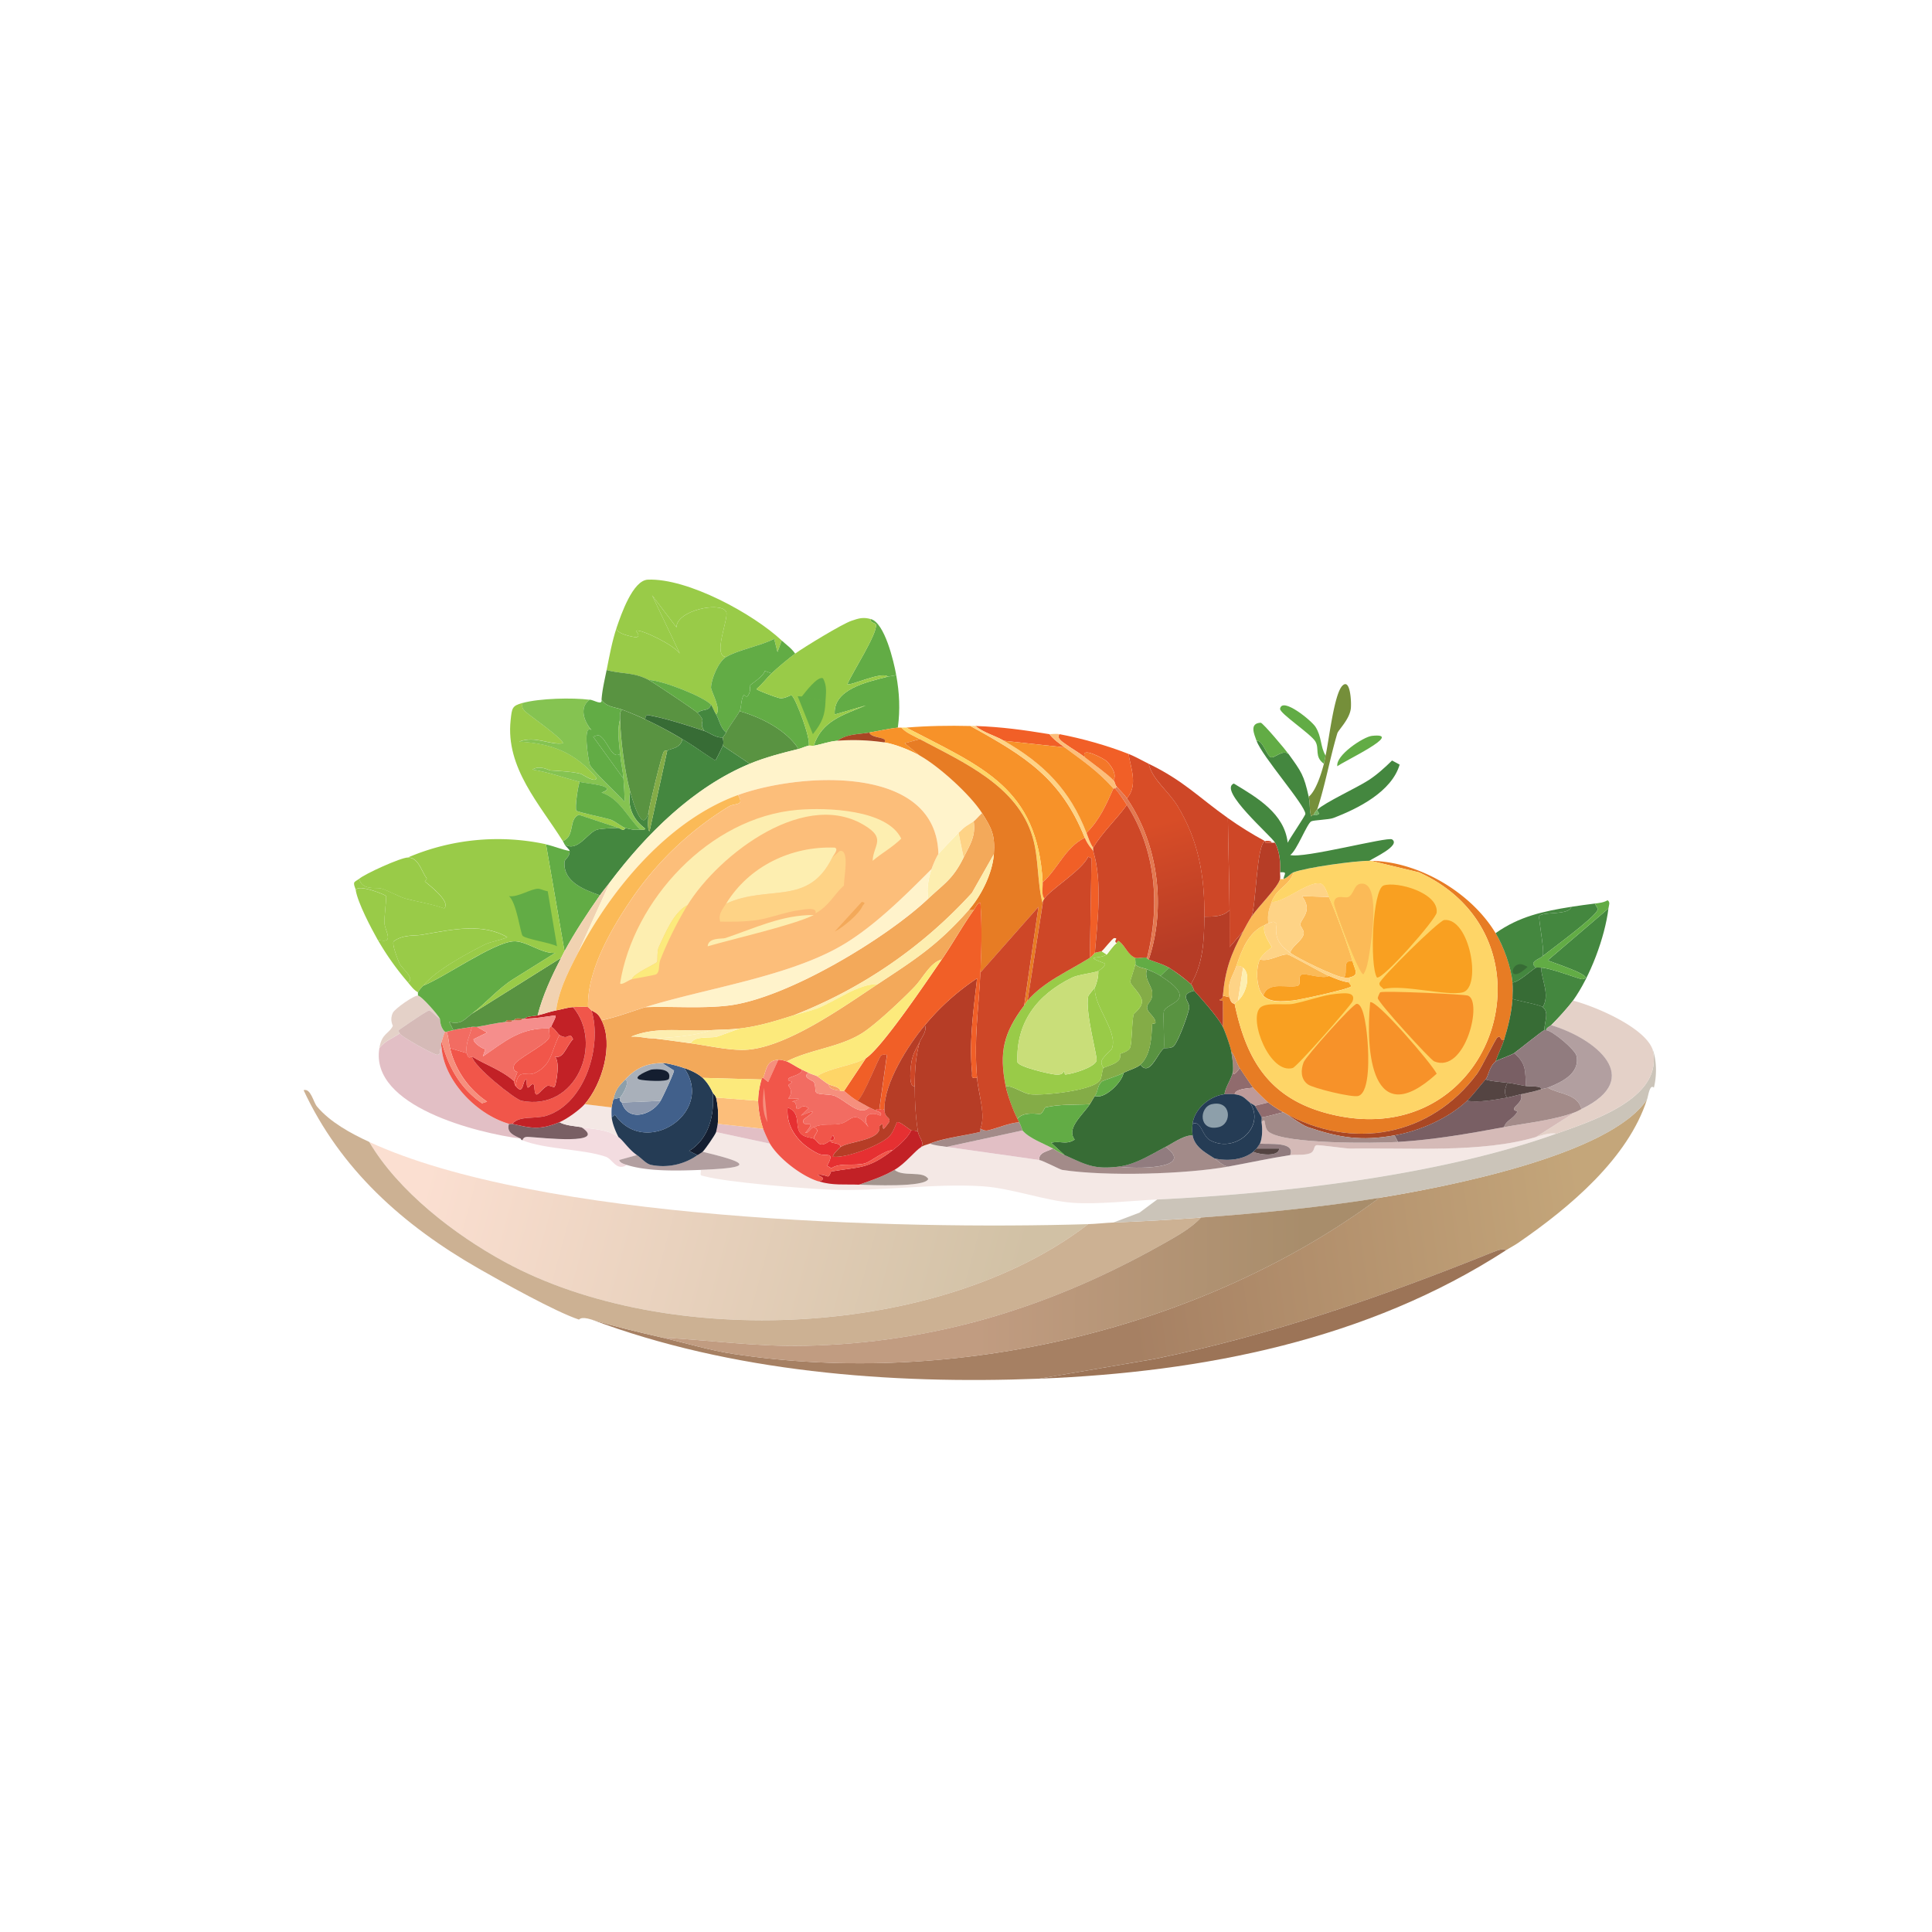 <svg xmlns="http://www.w3.org/2000/svg" width="70" height="70" fill="none"><g filter="url(#a)"><path fill="#fff" fill-opacity=".75" d="M0 35C0 15.67 15.67 0 35 0s35 15.67 35 35-15.67 35-35 35S0 54.33 0 35"/><path fill="#906B6D" d="M45.405 39.409c-.2.025-.651.045-.67.238a2 2 0 0 0-.366 0c.023-.258.277-.6.304-.834-.024.231.174.002.245-.118.076.117.434.65.488.715z"/><path fill="#BE9A99" d="M45.405 39.409c.073.087.46.464.549.536l-.489.118c-.018-.021-.15-.09-.183-.118-.208-.173-.247-.259-.55-.298.022-.193.472-.213.671-.238z"/><path fill="#906B6D" d="M46.503 40.303c-.04-.006-.664.176-.794.18a7 7 0 0 0-.244-.418l.489-.119c.157.126.37.258.549.357"/><path fill="#A9857C" d="M44.917 38.695c-.071.12-.269.35-.245.118.023-.19-.028-.516-.06-.715.148.17.18.408.305.596"/><path fill="#E77C24" d="M54.189 33.809c.288.48.565 1.235.61 1.787.015.18.009.413 0 .596-.025.478-.163 1.033-.305 1.49-.159.045-.093-.194-.244-.09-.062.043-.57 1.091-.733 1.31-1.684 2.269-4.518 2.807-7.015 1.4-.179-.1-.392-.23-.55-.356a9 9 0 0 1-.548-.536 21 21 0 0 1-.489-.716c-.124-.189-.157-.426-.305-.595-.03-.18-.22-.718-.304-.893.011-.304-.004-.616 0-.923 0-.045-.124-.017-.122-.06.001-.046.106.034.122-.149l.244.06c.053.26.18.22.183.238.42 2.012 1.239 3.44 3.447 3.991 5.953 1.485 8.472-6.37 3.233-8.756l-1.739-.418c1.736.025 3.633 1.154 4.514 2.621z"/><path fill="#FBBA57" d="M48.15 32.498c.25.546.692 1.747.854 2.324-.403-.042-.151.384-.305.595-.305-.014-1.683-.696-1.952-.893.057-.25.435-.429.488-.685.03-.142-.138-.272-.121-.357.043-.224.462-.48.06-1.013l.977.03z"/><path fill="#FED386" d="m48.15 32.498-.977-.03c.402.534-.018.788-.06 1.013-.017.085.15.215.121.357-.053.256-.43.434-.488.685-.392-.286-.574-.541-.489-1.042-.103-.145-.169-.055-.304-.03-.035-.306.014-.496.12-.775.454.03 1.396-.81 1.8-.654.136.051.225.368.276.476"/><path fill="#FBBA57" d="M48.15 35.358c-.176.127-.832-.083-.945-.06-.232.05-.03.369-.184.418-.349.111-1.072-.19-1.25.357-.259-.272-.28-.985-.122-1.31.328.1.74-.204 1.007-.18.084.008 1.244.669 1.494.775"/><path fill="#F9A021" d="M48.15 35.358c.241.102.469.2.732.238.005.06.1.096.06.15-.065.09-1.858.485-2.103.505-.382.033-.823.08-1.067-.18.178-.547.901-.245 1.25-.356.154-.05-.048-.369.183-.418.114-.024.77.187.946.06z"/><path fill="#FBBA57" d="M46.075 32.677c-.107.28-.158.47-.121.775-.048.009-.075.039-.122.06-.603.255-.849.931-1.037 1.489-.136.401-.353.603-.244 1.132l-.244-.06c.085-.933.286-1.498.732-2.323.09-.168.203-.379.305-.536.22-.34.975-1.075 1.037-1.37.039-.004.09.008.122 0 .165-.047.245-.193.365-.239-.14.493-.587.539-.793 1.072"/><path fill="#FED386" d="M46.747 34.524c.27.197 1.647.88 1.952.893.055.003.136.01.183 0 .058.078 0 .17 0 .18-.263-.04-.49-.137-.732-.24-.242-.101-1.41-.766-1.495-.774-.266-.025-.68.28-1.006.18.116-.241.422-.417.428-.447.007-.044-.385-.531-.245-.805.048-.02.075-.05.122-.06.135-.024.201-.115.305.031-.087.502.095.757.488 1.042M45.038 35.06l-.183 1.191c-.045.037-.111.072-.122.119-.003-.018-.13.021-.183-.239-.109-.528.108-.73.244-1.131a.32.32 0 0 1 .244.059z"/><path fill="#F9A021" d="M49.004 34.822c.096.347.26.512-.122.595-.046.01-.126.003-.183 0 .154-.21-.098-.638.305-.595"/><path fill="#FED567" d="M49.613 31.189h.061l1.739.418c5.24 2.386 2.72 10.24-3.234 8.756-2.209-.55-3.026-1.979-3.446-3.99.012-.047.077-.083.121-.12.3-.244.486-.95.184-1.19a.3.3 0 0 0-.244-.06c.188-.557.434-1.233 1.037-1.49-.14.275.252.761.244.806-.005.03-.31.206-.428.446-.157.324-.135 1.038.122 1.31.257.273.687.213 1.067.18.245-.022 2.04-.415 2.104-.506.038-.053-.057-.088-.06-.149 0-.009.058-.1 0-.179.382-.083.22-.25.121-.595a22 22 0 0 0-.854-2.324c-.049-.108-.14-.425-.275-.477-.404-.155-1.346.685-1.8.655.206-.534.651-.579.794-1.072.46-.174 2.182-.415 2.745-.418z"/><path fill="#F79229" d="M50.01 35.953c.145-.064 3.021.07 3.172.119.552.182-.086 2.852-1.219 2.383-.143-.06-2.042-2.14-2.044-2.293.007-.05.069-.198.092-.209z"/><path fill="#F9A021" d="M52.327 33.333c.931-.087 1.368 2.444.67 2.622-.572.146-2.165-.303-2.866-.12-.05-.063-.162-.106-.153-.207.015-.163 2.154-2.276 2.349-2.294M48.363 36.014c.282-.025.79-.11.64.269-.06.15-2.007 2.367-2.165 2.413-.828.236-1.598-1.73-1.19-2.175.203-.22.887-.095 1.19-.149.443-.078 1.117-.321 1.526-.357z"/><path fill="#F79229" d="M49.156 36.371c.282-.009.376 1.114.396 1.4.029.398.101 1.795-.335 1.937-.215.069-1.642-.28-1.83-.418-.264-.192-.262-.52-.153-.805.078-.205 1.773-2.11 1.922-2.114"/><path fill="#F9A021" d="M50.131 32.082c.489-.16 2.003.27 1.922.983-.028.247-1.95 2.437-2.164 2.352-.272-.439-.16-3.204.244-3.335z"/><path fill="#F79229" d="M49.644 36.312c.242-.092 2.228 2.224 2.41 2.59-2.358 2.149-2.583-.81-2.41-2.59"/><path fill="#FBBA57" d="M49.277 32.023c.765-.155.415 2.038.336 2.531-.039.237-.078.535-.213.745-.157.041-1.085-2.453-1.067-2.591.042-.337.38-.145.518-.209.201-.092.199-.43.427-.476"/><path fill="#FDEEB0" d="m44.856 36.251.183-1.19c.303.24.116.947-.184 1.19"/><path fill="#A94724" d="M54.494 37.682c-.083.264-.22.512-.305.774-.244.206-.256.531-.365.655-.21.235-.454.569-.671.775-.672.634-1.71 1.09-2.624 1.25-1.215.215-1.997.087-3.141-.297-.226-.075-.833-.528-.885-.536 2.496 1.407 5.331.868 7.016-1.4.162-.22.669-1.268.732-1.31.15-.104.085.133.244.089z"/><path fill="#F9FBF8" d="M46.503 31.844c-.031.008-.083-.004-.122 0 .015-.067-.004-.162 0-.239.277-.021.157.056.122.239"/><path fill="#44873F" d="M46.685 27.316c.47.651.555.761.732 1.55.068.3.01.465.092.715.03-.026.043-.064.092-.06.337.027.106-.127.121-.179.292-.275 1.425-.79 1.86-1.072.307-.198.596-.46.854-.715l.276.149c-.287.976-1.5 1.592-2.41 1.936-.152.058-.705.073-.793.119-.154.079-.524 1.065-.762 1.22.478.138 3.53-.672 3.69-.566.329.218-.683.677-.823.775-.564.002-2.284.243-2.746.417-.12.046-.201.192-.365.239.033-.183.155-.26-.122-.239.02-.367-.019-.768-.183-1.072-.13-.24-2.075-1.905-1.495-2.144.844.508 1.836 1.087 1.952 2.144.073-.151.64-.981.641-1.042.005-.31-1.57-2.085-1.768-2.65.227-.03.356.522.518.595.122.056.42-.293.64-.118z"/><path fill="#758F3A" d="M47.722 29.342a.4.4 0 0 0-.121.18c-.048-.004-.062.034-.092.059-.081-.25-.023-.414-.092-.715.265-.211.463-.856.55-1.191.024-.097.038-.203.06-.298.113-.47.301-2.223.61-2.532.29-.29.333.606.305.834-.05.392-.45.766-.489.893-.27.906-.431 1.852-.732 2.77z"/><path fill="#62AC45" d="M48.027 27.376c-.023.094-.036.2-.06.297-.355-.262-.152-.533-.306-.804-.153-.272-1.31-1.027-1.281-1.191.077-.44 1.14.434 1.281.654.237.374.167.7.366 1.043M46.685 27.317c-.22-.173-.518.175-.64.118-.162-.073-.293-.625-.519-.595-.084-.242-.27-.634.153-.655.089.017.898.98 1.006 1.132M49.705 26.662c1.236-.134-1.08.948-1.25 1.102-.075-.396.945-1.068 1.25-1.102"/><path fill="#75B563" d="M47.601 29.52a.45.45 0 0 1 .121-.179c-.016.05.216.204-.12.18"/><path fill="#44873F" d="M58.277 32.916c-.13 1.057-.66 2.464-1.282 3.335-.173.242-.573.676-.793.893-.044.044-.174.086-.183.18-.02 0-.043-.004-.061 0-.008-.302.186-.63-.06-.834.264-.45-.037-.958-.062-1.43.304-.005 1.419.43 1.495.418.576-.092-1.227-.645-1.25-.685zM57.788 32.737c.017.07.123.165.092.238-.126.294-1.636 1.386-1.983 1.668.075-.208-.176-1.41-.122-1.46.176-.162 1.064-.012 1.16-.328.277-.044.575-.083.853-.118"/><path fill="#62AC45" d="m58.276 32.916-2.196 1.877c.023.04 1.827.593 1.25.685-.076.013-1.19-.422-1.494-.418-.058 0-.134-.01-.183 0-.273-.213.091-.292.244-.417.347-.283 1.857-1.374 1.983-1.668.03-.073-.074-.169-.092-.238.152-.019.323-.037.457-.119.111.07.044.186.031.298"/><path fill="#376C35" d="M55.897 36.49c.248.204.053.532.06.833-.068.014-.931.716-1.098.834-.1.072-.607.245-.67.298.085-.262.222-.51.305-.775.143-.456.28-1.011.305-1.49.199.074.99.21 1.098.298z"/><path fill="#376C35" d="M55.836 35.06c.025.473.327.98.06 1.43-.106-.089-.9-.225-1.097-.298.009-.183.015-.417 0-.596.217.01.768-.516.854-.536.049-.011.125 0 .183 0"/><path fill="#44873F" d="M55.897 34.643c-.153.123-.517.204-.244.417-.086.02-.637.546-.854.536-.047-.552-.322-1.308-.61-1.787.858-.606 1.718-.791 2.745-.954-.096.316-.984.164-1.159.328-.054.05.197 1.252.122 1.46"/><path fill="#376C35" d="M55.012 34.942c.121-.034.235.038.335.09-.639.605-.658 0-.335-.09"/><path fill="url(#b)" d="M39.426 44.354c-5.365 4.134-15.23 4.583-21.138 1.37-1.831-.997-3.866-2.573-4.91-4.349 6.122 2.83 19.196 3.188 26.048 2.978"/><path fill="url(#c)" d="M55.042 45.008c-.16.111-.33.196-.488.298-.053-.109-.384.03-.458.06-3.983 1.602-8.024 3.008-12.261 3.87l-4.18.716c-5.403.213-11.18-.245-16.225-2.145.788.242 1.751.47 2.561.655.854.197 1.725.464 2.593.595 8.032 1.212 16.96-.885 23.394-5.659 2.374-.385 8.376-1.54 9.699-3.573-.686 2.147-2.814 3.925-4.636 5.182z"/><path fill="#CCB193" d="M13.378 41.375c1.045 1.778 3.078 3.352 4.91 4.348 5.906 3.215 15.773 2.765 21.138-1.37.293-.008.613-.047.914-.059q1.589-.061 3.173-.179c-.335.378-.929.703-1.373.954-4.042 2.282-8.278 3.595-12.993 3.693-1.73.037-3.46-.21-5.154-.298-.811-.186-1.775-.413-2.562-.654-.416-.128-.433.009-.457 0-.846-.279-2.79-1.366-3.63-1.847-2.746-1.572-5.01-3.596-6.344-6.464.262-.079.35.433.488.596.477.565 1.22.97 1.892 1.28z"/><path fill="#F4E8E5" d="M27.897 41.435c.32.543 1.159 1.187 1.768 1.37.522.156.927.098 1.464.118.403.015 2.397.105 2.5-.208-.19-.314-.905-.06-1.219-.328.4-.23.732-.682.977-.834.106-.065.207-.08.305-.118.168.069.42.09.61.118 1.116.164 2.238.312 3.354.477.126.019.752.347.825.357 1.595.243 4.494.153 6.008-.118.758-.137 1.477-.298 2.256-.418.186-.03.489.013.702-.06.2-.067.134-.258.244-.297.074-.026 1.048.122 1.22.118 2.149-.032 4.762.17 6.74-.417.201-.06.527-.172.732-.119-4.256 1.52-9.917 2.164-14.457 2.383-.93.046-2.187.188-3.081.119-.975-.075-2.213-.528-3.233-.596-1.795-.12-3.754.203-5.612.119-.898-.04-3.662-.265-4.453-.477-.203-.054-.16.001-.152-.238 1.89-.076 1.802-.24.06-.655.09-.086.459-.618.489-.715l1.952.417z"/><path fill="#CBC4B9" d="M59.923 39.409c-.145-.145-.2.277-.244.417-1.323 2.034-7.325 3.19-9.699 3.574-2.126.345-4.316.556-6.467.715a95 95 0 0 1-3.172.18l.945-.358.641-.477c4.54-.22 10.201-.863 14.458-2.383 1.338-.477 3.964-1.313 3.477-3.097.17.4.172.996.061 1.429"/><path fill="#E4D1C8" d="M59.861 37.98c.489 1.783-2.138 2.618-3.477 3.098-.206-.053-.53.059-.733.118l1.403-.893c.12-.044.149-.073.244-.118 2.318-1.12.495-2.562-1.098-3.038a9 9 0 0 0 .793-.893c.805.207 2.535.945 2.867 1.727z"/><path fill="#E2BFC5" d="M14.476 37.443c.124.158 1.296.796 1.373.775.185-.052.014-.188.153-.239.103 1.203 1.28 2.41 2.44 2.74-.1.322.174.414.427.536-1.582-.205-5.474-1.17-5.124-3.276.18-.266.57-.404.732-.536z"/><path fill="#F3DCE0" d="M22.407 41.196c.166.116.37.448.67.655l-.64.18c.019.105.188.15.274.178-.38.239-.512-.212-.762-.298-.835-.286-2.167-.258-3.02-.595.044-.142.158-.126.275-.118.396.022 2.849.301 1.86-.357.482.079.942.076 1.343.357z"/><path fill="#B29FA0" d="M25.396 42.387c-.798.032-1.913.067-2.684-.179-.086-.028-.255-.072-.276-.18l.641-.178c.188.128.33.316.518.357a2.18 2.18 0 0 0 1.678-.357c.047-.034.148-.085.184-.119 1.741.415 1.829.58-.061.655z"/><path fill="#E4D1C8" d="M15.147 36.074c.126.012.706.677.793.833-.096-.034-.318-.302-.397-.297-.066.005-.98.624-1.098.715-.065.05.065.092.031.118-.163.132-.552.27-.732.537.091-.55.34-.509.488-.805.01-.022-.125-.207 0-.477.07-.149.766-.64.915-.626z"/><path fill="#795F64" d="M21.065 40.84c.988.658-1.465.379-1.86.356-.117-.006-.232-.024-.276.119-.082-.033-.057-.058-.06-.06-.254-.122-.526-.214-.428-.536.032.01.087-.007.121 0 .682.16.991.233 1.708-.059.21.121.547.138.793.18z"/><path fill="#9C7457" d="M54.555 45.306c-5.009 3.237-10.938 4.411-16.898 4.646l4.179-.715c4.235-.863 8.277-2.27 12.261-3.872.074-.029.405-.169.458-.059"/><path fill="url(#d)" d="M49.979 43.4c-6.434 4.773-15.362 6.872-23.395 5.659-.868-.131-1.738-.4-2.592-.596 1.694.089 3.424.335 5.154.298 4.716-.098 8.95-1.412 12.993-3.693.443-.25 1.037-.574 1.373-.954 2.15-.159 4.339-.37 6.466-.715"/><path fill="#D5BAB7" d="m57.055 40.303-1.402.893c-1.978.586-4.591.385-6.741.418-.173.002-1.147-.146-1.22-.119-.11.04-.043.23-.244.298-.213.073-.515.032-.701.06.2-.505-.783-.382-1.098-.418.096-.216.096-.536.06-.775.198-.233.042.19.276.357.607.44 3.817.408 4.667.357 1.293-.076 2.572-.3 3.843-.536.8-.148 1.814-.253 2.562-.536z"/><path fill="#A38B89" d="M43.209 41.137c.08.428.46.622.793.834.15.097.272.252.488.298-1.514.272-4.413.362-6.008.118-.072-.011-.699-.34-.824-.357-.043-.284.312-.31.488-.417.14.078.282.174.428.238.767.338 1.044.529 1.952.418.524.082 2.835.118 1.707-.716.27-.14.675-.428.977-.417z"/><path fill="#E2BFC5" d="M37.047 40.958c.236.287.79.483 1.098.654-.175.108-.531.133-.489.418-1.116-.165-2.238-.313-3.354-.477z"/><path fill="#A38B89" d="M36.925 40.66c.064.107.111.285.122.298l-2.745.595c-.19-.027-.442-.05-.61-.118.47-.192 1.277-.29 1.8-.418.052-.013.024-.117.03-.118.024-.005.133.093.276.059.369-.088.738-.261 1.128-.298"/><path fill="#A4958E" d="M31.13 42.923c.48-.171.832-.277 1.282-.536.314.268 1.028.014 1.22.328-.104.313-2.1.223-2.502.208"/><path fill="#E2BFC5" d="M27.653 40.899c.032.096.193.451.244.536l-1.952-.418c.011-.038.054-.248.06-.298z"/><path fill="#917C7F" d="M46.747 41.851c-.78.12-1.498.28-2.257.418-.215-.046-.337-.201-.488-.298.457.1 1.022.064 1.403-.238.243.104.922.194.945-.12h-.824c.014-.02.118-.168.122-.178.315.036 1.298-.087 1.098.417z"/><path fill="#B29FA0" d="M57.3 40.183c-.137-.56-.8-.527-1.22-.774.502-.198 1.18-.514 1.038-1.162-.048-.216-.876-.914-1.099-.923.01-.092.139-.135.184-.18 1.593.477 3.415 1.92 1.098 3.038z"/><path fill="#A38B89" d="M56.08 39.409c.42.247 1.084.214 1.22.774-.096.046-.125.075-.244.119-.748.283-1.762.389-2.562.536.088-.269.34-.286.488-.566.015-.027-.162-.014-.121-.119s.341-.26.244-.506c.248-.058.488-.094.733-.179.062-.021.186-.036.244-.06z"/><path fill="#D5BAB7" d="M15.94 36.907c.014.026-.007.306.183.477a3 3 0 0 0-.121.357c-.039.188-.01.114 0 .239-.138.05.03.186-.153.238-.076.021-1.248-.617-1.373-.775.034-.026-.094-.07-.03-.118.118-.09 1.031-.71 1.097-.715.079-.005.301.263.397.297"/><path fill="#917C7F" d="M56.018 37.324c.223.009 1.05.707 1.098.923.144.647-.536.962-1.037 1.162-.058.023-.182.038-.244.06.03-.136-.386-.094-.549-.12-.031-.515.031-.814-.428-1.19.167-.119 1.03-.822 1.098-.834.018-.004.043 0 .061 0z"/><path fill="#F4E8E5" d="M22.162 40.124c-.008.11-.01.248 0 .357.022.226.14.51.244.715-.4-.28-.86-.277-1.342-.357-.247-.04-.581-.057-.793-.179.266-.108.731-.444.915-.655z"/><path fill="#795F64" d="M55.104 39.647c.097.246-.203.399-.244.506-.042.107.135.093.121.119-.148.28-.4.297-.488.566-1.271.236-2.55.46-3.843.536l-.122-.238c.914-.162 1.952-.616 2.624-1.252.461.067 1.009-.038 1.463-.118.157-.028.331-.082.489-.119"/><path fill="#A38B89" d="m50.528 41.137.121.238c-.85.05-4.059.082-4.667-.357-.233-.167-.076-.59-.275-.357-.008-.056.013-.13 0-.179.13-.004.753-.185.793-.179.052.008.659.46.885.536 1.144.384 1.926.512 3.142.298"/><path fill="#917C7F" d="M40.524 42.268c.626-.077 1.16-.43 1.708-.715 1.128.833-1.183.796-1.708.715"/><path fill="#544442" d="M45.405 41.732c.009-.006.117-.112.121-.118h.824c-.023.313-.702.223-.945.118"/><path fill="#795F64" d="M54.86 38.159c.457.376.396.675.427 1.19-.227-.036-.434-.088-.67-.118-.261-.034-.543-.04-.793-.119.11-.123.121-.449.365-.654.064-.053.571-.226.67-.298z"/><path fill="#544442" d="M54.616 39.23c-.082.193-.147.397 0 .537-.456.082-1.003.185-1.464.119.217-.206.461-.54.67-.775.25.08.532.085.793.119"/><path fill="#544442" d="M55.287 39.35c.163.026.579-.017.549.118-.243.085-.483.121-.733.18-.157.036-.331.09-.488.118-.146-.14-.081-.344 0-.536.238.031.443.082.67.118z"/><path fill="#F1564A" d="M21.308 36.49c.008.002.113.115.122.118.393 1.26-.216 3.353-1.616 3.812-.424.14-.999-.015-1.25.298-.036-.008-.09.009-.122 0-1.16-.33-2.337-1.539-2.44-2.74-.01-.125-.04-.05 0-.238.244.907.66 1.684 1.463 2.234l.184-.06a3.25 3.25 0 0 1-1.342-1.936l.61.18c.042.26.168.11.183.118.05.354 1.561 1.562 1.8 1.608 1.986.394 2.973-2.082 1.86-3.395.132-.007.444-.026.548 0"/><path fill="#F26C62" d="M17.098 37.205c-.068.34-.244.577-.183.954l-.61-.18c-.05-.204-.048-.4-.121-.595.032-.019.19-.043.244-.06.153-.047.48-.08.67-.118"/><path fill="#F68F7D" d="M16.305 37.98c.195.802.654 1.459 1.343 1.936l-.184.06c-.805-.55-1.22-1.328-1.463-2.235.011-.053.107-.346.12-.357.013-.009.046.009.062 0 .073.194.072.392.121.596z"/><path fill="#C22126" d="M21.796 36.967c.445.873.02 2.314-.61 3.037-.185.21-.649.546-.915.655-.717.293-1.026.218-1.707.06.251-.314.826-.16 1.25-.299 1.401-.459 2.01-2.553 1.616-3.812.208.105.26.148.366.357z"/><path fill="#C22126" d="M20.76 36.49c1.113 1.313.124 3.789-1.86 3.395-.239-.046-1.75-1.253-1.8-1.608.5.308 1.068.485 1.525.893.012.07.014.121.06.18.315.385.227-.264.398-.239-.007.63.153.02.275.208.027.637.162.207.457.03.079-.048.231.062.275.03.058-.042.257-1.096-.06-1.13.375.211.473-.34.732-.596-.15-.322-.123.074-.489-.15-.055-.033-.184-.251-.304-.297.028-.098.21-.387.152-.417-.393.053-.725.117-1.129.118.109-.09.346-.087.488-.118.223-.05.445-.14.67-.18.195-.034.416-.11.61-.118z"/><path fill="#F26C62" d="m17.282 37.205.365.208-.488.239c-.022.138.357.37.428.357l-.092.268c.807-.551 1.355-1.05 2.409-1.013-.027.073.03.273 0 .328-.152.29-1.223.779-1.282 1.013-.058.235.125.224.122.239-.005.04-.125.31-.122.328-.457-.41-1.025-.587-1.525-.893-.013-.008-.14.142-.184-.12-.06-.376.114-.613.184-.953.057-.011.125.01.183 0z"/><path fill="#F58E8C" d="M19.966 37.205s-.03-.023-.06.06c-1.054-.037-1.602.461-2.41 1.012l.092-.268c-.07.012-.45-.219-.427-.357l.488-.239-.366-.208c.35-.06.68-.141 1.038-.179.078-.009.227.043.244-.06h.06c.09-.002.274.044.305-.059h.061c.404-.002.735-.065 1.13-.118.057.03-.125.318-.153.417z"/><path fill="#C56841" d="M18.929 36.907c-.031.103-.216.057-.305.06.031-.101.217-.058.305-.06M18.564 36.967c-.017.103-.165.051-.245.059.015-.097.167-.058.245-.06"/><path fill="#F1564A" d="M18.685 39.35c.083-.684.378-.324.701-.477.628-.3.583-.82.885-1.37.366.223.339-.173.488.148-.258.258-.355.808-.732.596.318.035.119 1.089.06 1.131-.042.033-.194-.077-.274-.03-.295.178-.43.608-.458-.03-.121-.19-.281.421-.275-.208-.17-.027-.081.624-.396.238z"/><path fill="#F1564A" d="M20.27 37.503c-.3.551-.256 1.07-.884 1.37-.323.154-.619-.207-.701.477-.047-.059-.05-.109-.061-.18-.003-.017.117-.287.121-.328.002-.015-.178-.008-.121-.238s1.129-.721 1.281-1.013c.03-.055-.027-.255 0-.328.031-.082.06-.055.061-.06.12.046.25.264.305.298z"/><path fill="#599341" d="M43.147 35.656c.073.07.112.229.121.239-.575.142-.148.396-.183.625-.035.23-.42 1.292-.58 1.4-.1.069-.322.05-.336.06.024-.235-.034-1.228 0-1.341.095-.32 1.311-.376-.122-1.28l.305-.298c.175.096.65.456.793.595z"/><path fill="#62AC45" d="M41.562 34.704s-.022.025.06.059c.255.103.476.156.733.298l-.305.297a4 4 0 0 0-.488-.238c-.144-.06-.306-.053-.428-.18.013-.074-.008-.16 0-.237.09.033.339-.035.428 0"/><path fill="#376C35" d="M43.27 35.895c.27.298.876.978 1.036 1.31.085.175.276.713.305.893.033.198.083.525.061.715-.027.234-.281.577-.305.834-.549.066-1.09.538-1.158 1.072a2 2 0 0 0 0 .418c-.302-.013-.706.276-.977.417-.55.286-1.083.639-1.708.716-.908.11-1.184-.079-1.952-.418l-.488-.446c.338-.086.552.088.854-.119-.315-.401.281-.877.549-1.28.063-.096.12-.208.183-.298.345.135.985-.496 1.038-.834.169-.097.476-.176.61-.297.342.442.608-.405.853-.596.013-.01.237.008.336-.06.159-.108.544-1.158.58-1.4.036-.24-.391-.482.183-.625z"/><path fill="#62AC45" d="M39.487 40.005c-.267.404-.864.88-.549 1.28-.302.209-.515.035-.854.12l.488.446c-.144-.065-.286-.16-.427-.239-.308-.171-.862-.368-1.098-.654-.01-.013-.06-.19-.121-.298-.023-.036-.042-.08-.061-.118.204-.29.78-.166.824-.18.089-.027.168-.234.183-.238.556-.129 1.063-.083 1.616-.119"/><path fill="#599341" d="M42.048 35.358c1.434.906.217.962.122 1.28-.034.113.024 1.106 0 1.342-.246.19-.512 1.038-.854.595.38-.347.403-.985.427-1.46.003-.045.122-.013.122-.059.004-.214-.299-.363-.305-.536-.008-.212.221-.207.183-.595-.018-.19-.307-.502-.183-.805.152.063.351.151.488.238"/><path fill="#84AC47" d="M41.561 35.12c-.124.302.164.613.184.805.038.39-.19.383-.184.595.007.173.31.322.305.536 0 .046-.12.014-.121.06-.023.474-.048 1.112-.428 1.46-.133.12-.44.2-.61.297-.158.09-.73.274-.762.297-.196.142-.142.347-.275.537-.063.09-.12.201-.183.297-.554.036-1.06-.009-1.616.119-.015.004-.093.21-.184.238-.042.013-.62-.11-.824.18a5.8 5.8 0 0 1-.428-1.191c.265-.013.64.267.885.297.463.057 2.287-.13 2.532-.506.069-.105.066-.294.122-.446.159-.073.383-.125.518-.239.146-.122.07-.244.092-.268.027-.03.306-.082.365-.239.062-.165.058-.913.122-1.19.011-.048.306-.239.304-.477-.001-.239-.417-.59-.427-.715-.003-.033.161-.496.183-.626.12.126.284.12.428.179z"/><path fill="#99CB48" d="M41.134 34.704c-.008.077.013.164 0 .238-.022.13-.186.593-.183.626.01.126.426.48.427.715s-.294.429-.305.477c-.064.279-.06 1.026-.121 1.19-.062.164-.338.207-.366.239-.02.023.055.146-.091.269-.136.113-.36.165-.518.238.006-.019-.106-.145-.061-.269.05-.136.356-.39.366-.417.249-.639-.67-1.547-.61-2.234.075-.178.132-.4.121-.596.054-.025.27-.193.244-.268-.81-.31-.23-.14.061-.328.036-.024.257-.362.366-.418.005.003.022-.114.091-.059.226.18.305.49.58.595z"/><path fill="#99CB48" d="m39.914 34.465.184.119c-.292.188-.872.018-.06.328.025.074-.19.242-.245.269-.158.074-.716.126-.946.238-1.281.624-2.043 1.639-1.983 3.068.063.176 1.164.427 1.374.446.31.028.288-.118.305-.118.044 0 .016.122.06.118.261-.022 1.053-.257 1.13-.506.038-.124-.422-1.75-.306-2.323.012-.06.237-.31.245-.328-.06.687.859 1.596.61 2.234-.011.025-.316.28-.366.417-.045.124.067.25.06.27-.055.152-.053.34-.121.446-.245.376-2.07.563-2.532.505-.245-.03-.619-.31-.885-.297-.241-1.221-.081-1.915.67-2.92.04-.052.08-.128.122-.178.6-.697 1.495-1.067 2.257-1.55.098-.061.156-.16.183-.178.021-.014.226-.047.244-.06"/><path fill="#62AC45" d="M40.708 38.873c-.053.338-.693.969-1.038.834.133-.19.078-.395.276-.537.033-.023.603-.206.762-.297"/><path fill="#F9FBEE" d="M40.464 34.168c-.11.055-.33.393-.366.417l-.183-.118c.085-.062.38-.463.457-.477.187.002-.063.1.092.179z"/><path fill="#C9DE79" d="M39.792 35.18c.01.195-.047.418-.122.595-.008.019-.232.268-.244.328-.116.572.344 2.198.305 2.323-.076.249-.868.483-1.129.506-.044.004-.017-.12-.06-.119-.017 0 .004.147-.306.119-.209-.019-1.31-.271-1.373-.447-.06-1.429.702-2.443 1.983-3.067.23-.113.788-.164.946-.239"/><path fill="#253C55" d="M45.465 40.065c.025.03.238.393.244.417.013.048-.007.123 0 .18.034.238.035.558-.06.774-.004.01-.107.159-.122.179l-.121.118c-.381.302-.946.34-1.403.239-.33-.213-.713-.408-.793-.834a2 2 0 0 1 0-.417c.313-.143.337.431.64.595.902.488 2.029-.488 1.435-1.37.033.028.165.097.183.119z"/><path fill="#253C55" d="M44.368 39.647a2 2 0 0 1 .365 0c.302.04.341.125.55.298.593.882-.533 1.858-1.435 1.37-.303-.164-.327-.738-.64-.596.068-.535.61-1.006 1.158-1.072z"/><path fill="#8D9FAA" d="M43.91 40.006c.71-.16.74.718.244.833-.733.172-.72-.726-.244-.834"/><path fill="#C22126" d="M33.264 41.017c.04.225.22.327.121.536-.245.152-.576.603-.976.834-.448.259-.801.364-1.282.536-.538-.02-.941.037-1.463-.119.404-.12-.117-.224-.031-.238.175-.028.347.064.365.06.076-.018.095-.175.122-.18 1.047-.185 1.308-.068 2.227-.774.249-.192.526-.434.67-.715.047.02.163-.02.244.059z"/><path fill="#F26C62" d="M29.3 38.873c-.267.151.14.268.183.328.083.114.034.328.092.387.079.082.508.05.67.118.442.191.9.761 1.25.418.08.043.169.073.245.119.076.045.252.061.152.179-.407-.183-.677.036-.427.417-.538-.696-.637-.184-1.038-.118-.4.065-.558-.032-.945.118-.123.048-.177.214-.305.208.508-.584-.16-.113-.06-.476.01-.04.787-.528-.093-.15l.276-.268c-.237-.172-.312.027-.397.03-.11.004.02-.273-.213-.268.598-.19-.076-.063-.122-.119.207-.28-.005-.424 0-.477.003-.026.12-.093.122-.118.002-.03-.175-.024-.122-.119.044-.08.495-.135.489-.328.081.037.163.08.244.119z"/><path fill="#E63032" d="M29.483 41.256c.174.083.17.396.61.059-.035.15.316.048.365.238-.02.013-.317.293-.275.357.505.05 1.654-.397 2.013-.715.18-.159.276-.523.305-.536.095-.044.43.258.518.298-.145.28-.423.523-.67.715-.307 0-.791.415-1.007.477-.383.108-.913-.038-1.22.179l-.152-.09c.301-.57-.036-.299-.336-.446-.659-.325-1.161-.905-1.098-1.668.501.195.252.665.457.923.137.173.39.162.489.209z"/><path fill="#F1564A" d="M31.861 40.183c.01 0 .11.056.184 0 .005.352.196.254.183.447 0 .016-.197.275-.213.268-.067-.029.023-.293-.152-.09.084.51-1.064.533-1.403.745-.05-.189-.4-.088-.366-.238.003-.014.216.035.092-.18-.096.035-.084.174-.092.18-.44.337-.435.023-.61-.06.024-.179.272-.296 0-.417.388-.151.565-.057.946-.119.4-.065.499-.576 1.037.119-.25-.381.02-.6.428-.418.1-.117-.079-.133-.153-.179 0-.08.062-.059.122-.059z"/><path fill="#F68F7D" d="m28.201 38.397-.365.805-.184-.149c.126-.324.12-.633.55-.654z"/><path fill="#F1564A" d="M28.506 38.457c.093.027.405.233.55.297.007.192-.445.247-.489.328-.053.096.125.088.122.119-.003.025-.12.093-.122.118-.005.053.207.197 0 .477.045.057.72-.07.122.119.232-.005.103.27.213.268.085-.002.16-.2.396-.03l-.275.269c.88-.379.102.108.092.149-.1.363.568-.108.06.477.128.005.183-.16.305-.209.272.121.024.238 0 .418-.098-.047-.35-.035-.488-.208-.205-.259.044-.728-.457-.924-.064.764.439 1.344 1.098 1.668.3.148.637-.124.336.447l.152.09c.306-.218.838-.07 1.22-.18.215-.062.7-.477 1.006-.477-.919.706-1.18.59-2.227.775-.027.005-.047.16-.122.179-.018.003-.19-.089-.365-.06-.085.014.435.119.03.239-.61-.183-1.447-.826-1.768-1.37a6 6 0 0 1-.244-.536 3.5 3.5 0 0 1-.183-1.013c0-.246.051-.541.121-.775.025-.082.06-.055.06-.059l.184.149.366-.805c.106-.005.207.03.305.06z"/><path fill="#F68F7D" d="m27.682 39.409.122 1.251c-.198-.382-.18-.831-.122-1.251M29.604 38.993c.066.034.292.23.428.297.001.214.333.197.427.239.026.011.1-.012.122 0 .051.027.263.234.488.357.142.077.284.161.428.238-.35.343-.81-.227-1.25-.417-.164-.071-.593-.038-.671-.119-.058-.06-.01-.272-.092-.387-.043-.06-.45-.176-.183-.328.097.047.236.084.305.118z"/><path fill="#E63032" d="M30.093 41.315c.008-.006-.004-.145.091-.18.124.215-.087.166-.091.18"/><path fill="#F89F64" d="M30.458 39.529c-.094-.042-.425-.026-.427-.239.121.06.364.072.427.239"/><path fill="#141E30" d="M25.945 39.767c.07.25.095.7.06.954-.006.05-.049.26-.06.297-.03.096-.398.63-.488.715-.037.035-.136.086-.184.12l-.305-.15c.724-.451.925-1.313.854-2.114.01.019.102.106.122.18z"/><path fill="#253C55" d="M25.457 39.052c.155.139.281.348.365.536.071.802-.13 1.663-.854 2.114l.305.149a2.17 2.17 0 0 1-1.678.357c-.188-.04-.332-.228-.518-.357-.3-.207-.504-.539-.67-.655-.105-.205-.222-.488-.244-.715l.121-.09c1.102 1.592 3.638-.09 2.5-1.697.232.078.492.195.671.357z"/><path fill="#41608B" d="M24.785 38.695c1.137 1.608-1.4 3.29-2.501 1.698l-.121.09a2.3 2.3 0 0 1 0-.358c.005-.068.042-.223.06-.297a2 2 0 0 0 .244-.06c-.05.124.059.17.061.18.23.724 1.093.45 1.403-.06.075-.123.506-1.043.488-1.102l-.427-.269c.2-.002.587.109.793.18z"/><path fill="#8D9FAA" d="M22.467 39.767a2 2 0 0 1-.244.06c.094-.377.186-.457.428-.716.192.08-.096.565-.184.655z"/><path fill="#8C98AE" d="M23.931 39.886c-.31.51-1.173.783-1.403.059z"/><path fill="#A9B0BA" d="m23.992 38.516.427.268c.018.06-.412.978-.488 1.103l-1.403.06c-.002-.01-.112-.056-.06-.18.087-.09.374-.577.183-.655.373-.398.752-.587 1.342-.595z"/><path fill="#141E30" d="M23.596 38.754c.221-.03.753-.038.641.328-.041.134-.93.073-1.067.03-.29-.09.385-.352.428-.357z"/><path fill="#62AC45" d="M17.099 36.728c-.258.19-.393.419-.825.298l.153.297c-.053.017-.212.042-.244.06-.016.009-.05-.009-.061 0-.19-.172-.17-.452-.184-.477-.086-.156-.666-.821-.793-.834.004-.038-.009-.088 0-.118.021-.072.132-.177.184-.239.763-.3 2.523-1.55 3.263-1.608.465-.037 1.032.464 1.526.417l-1.526.954c-.543.34-1.001.884-1.495 1.251z"/><path fill="#99CB48" d="M15.33 35.715c-.052.062-.163.167-.183.239-.158-.084-.256-.229-.366-.357.278-.134-.223-.506-.305-.685-.058-.128-.284-.699-.213-.805.354-.256.738-.188 1.037-.238 1.025-.175 2.155-.448 3.081.09-.201.095-.639.172-.824.268-.647.332-1.746.91-2.227 1.49z"/><path fill="#62AC45" d="M20.637 30.83c.016.212-.176.304-.184.388-.06.728.692 1.01 1.282 1.221-.433.617-.927 1.368-1.282 2.026l-.67-3.871c.288.064.563.186.854.238z"/><path fill="#99CB48" d="M14.781 31.07c.385.006.483.488.67.744.04.053-.064.113-.06.118.036.052.983.734.701.983-.453-.163-.943-.234-1.403-.357-.194-.053-.648-.293-.854-.357-.205-.065-.701.084-.824-.357.193-.177 1.518-.778 1.769-.775z"/><path fill="#99CB48" d="M13.683 34.048c-.243-.43-.715-1.329-.793-1.788.06-.25 1.071.157 1.098.208.022.043-.066.772-.06.954.007.306.409.802-.245.626"/><path fill="#599341" d="M20.332 34.704c-.34.652-.672 1.37-.854 2.085-.142.031-.378.027-.488.118h-.06c-.089 0-.275-.041-.306.06h-.06c-.078 0-.229-.038-.244.059-.358.038-.689.12-1.038.179-.058.01-.126-.011-.183 0-.19.038-.518.07-.67.119l-.153-.298c.431.121.567-.107.824-.298l3.233-2.026z"/><path fill="#99CB48" d="m19.783 30.592.67 3.872c-.04.074-.081.161-.121.238l-3.233 2.026c.492-.367.952-.91 1.494-1.251l1.526-.954c-.494.048-1.06-.453-1.526-.418-.741.059-2.5 1.309-3.263 1.609.48-.578 1.58-1.157 2.227-1.49.185-.094.622-.171.824-.269-.925-.537-2.056-.263-3.08-.09-.299.051-.684-.017-1.038.24-.071.105.155.677.213.804.083.18.583.551.305.685a10 10 0 0 1-1.098-1.55c.654.178.252-.317.244-.625-.005-.18.084-.91.06-.953-.026-.052-1.036-.458-1.097-.209-.018-.104-.07-.163-.06-.268.013-.053.144-.114.183-.149.122.443.61.29.824.357s.66.305.854.357c.46.125.95.194 1.402.357.282-.25-.665-.931-.7-.983-.005-.005.098-.065.06-.118-.187-.256-.286-.738-.67-.744a8.3 8.3 0 0 1 5.001-.477z"/><path fill="#62AC45" d="M19.509 32.201c.08.004.229.08.336.09l.336 1.995c-.195-.122-1.17-.267-1.25-.387s-.218-1.207-.49-1.43c.326.052.808-.28 1.068-.268"/><path fill="#99CB48" d="M26.31 23.802c-.28.17-.534.785-.549 1.102-.005.13.393.808.184.983-.064-.1-.149-.322-.184-.357-.283-.296-1.778-.883-2.256-.893-.535-.282-.959-.208-1.526-.357.102-.516.198-1.05.366-1.549-.088.233.656.363.701.357.195-.026-.018-.233 0-.238.191-.056 1.393.527 1.586.833l-1.006-2.114.885 1.162c-.008-.612 1.6-.95 1.8-.566.113.217-.517 1.617 0 1.638z"/><path fill="#99CB48" d="m28.323 23.207-.152.417-.122-.476c-.465.245-1.316.4-1.739.654-.516-.021.114-1.42 0-1.638-.2-.384-1.807-.046-1.8.566l-.884-1.162 1.006 2.114c-.193-.306-1.394-.889-1.586-.833-.018.005.195.21 0 .238-.045.006-.79-.124-.701-.357.159-.467.584-1.707 1.129-1.728 1.45-.057 3.813 1.236 4.849 2.204"/><path fill="#62AC45" d="M28.323 23.207c.166.155.358.282.488.477-.215.156-.668.533-.854.715l-.244-.09c-.06.208-.495.467-.549.536-.012.014.063.16-.06.357-.063.099-.15-.036-.153-.03-.12.2-.081.465-.152.595-.13.238-.366.519-.489.775-.214-.17-.249-.47-.365-.655.21-.175-.189-.852-.184-.982.015-.318.269-.934.55-1.103.422-.253 1.273-.41 1.738-.654l.122.476z"/><path fill="#599341" d="M23.504 24.636c.163.086 1.681 1.099 1.769 1.19.37.39.008.27.244.655-.504-.168-1.358-.441-1.86-.536-.14-.026-.275-.103-.275.119a11 11 0 0 0-.854-.357c-.262-.094-.571-.096-.733-.357.026-.364.113-.717.184-1.072.566.148.99.074 1.525.357"/><path fill="#376C35" d="M25.518 26.483c.204.068.418.257.67.238-.006.014.05.187 0 .298-.034.073-.245.527-.275.536-.403-.25-.78-.535-1.19-.775a14 14 0 0 0-1.342-.715c0-.223.134-.145.275-.118.503.094 1.358.368 1.86.536z"/><path fill="#62AC45" d="M25.762 25.53c-.084.27-.296.129-.489.297-.089-.094-1.607-1.105-1.768-1.191.478.01 1.974.597 2.257.893"/><path fill="#44873F" d="M25.945 25.887c.116.187.151.486.365.655-.032.067-.108.15-.121.18-.252.018-.468-.171-.67-.24-.237-.385.126-.265-.245-.654.193-.168.405-.026.489-.298.033.036.12.258.183.357z"/><path fill="#62AC45" d="M32.471 24.457c.118.656.147 1.238.06 1.906-.292.029-.725.126-1.037.179-.399.068-.81.048-1.158.298-.295.021-.571.13-.854.179.303-.912 1.072-1.117 1.891-1.46l-1.129.328c-.07-.92 1.174-1.178 1.922-1.37.083-.021.21-.025.305-.059z"/><path fill="#62AC45" d="M32.471 24.457c-.095.035-.222.037-.305.059-.201-.21-1.412.366-1.463.269.17-.403 1.077-1.803 1.037-2.145-.01-.08-.231-.067-.183-.208.494.139.824 1.515.914 2.026z"/><path fill="#599341" d="M28.934 27.137c-.588.142-1.214.305-1.768.536l-.977-.654c.05-.111-.006-.284 0-.298.014-.029.09-.111.121-.18.123-.255.358-.537.489-.774.781.225 1.687.677 2.135 1.37"/><path fill="#62AC45" d="M27.958 24.397c-.186.18-.345.399-.55.567.014.049.717.306.825.328.223.045.399-.133.457-.09.14.102.696 1.558.61 1.817-.133.026-.253.092-.366.118-.448-.694-1.354-1.145-2.135-1.37.07-.13.033-.396.152-.595.004-.006.09.127.153.03.124-.198.05-.343.06-.357.055-.07.49-.328.55-.536l.244.09z"/><path fill="#99CB48" d="M31.556 22.432c-.047.143.174.129.184.208.041.342-.866 1.742-1.037 2.145.051.097 1.263-.478 1.463-.269-.746.192-1.99.452-1.922 1.37l1.129-.328c-.819.343-1.588.547-1.891 1.46-.058.01-.127-.012-.184 0 .087-.26-.47-1.715-.61-1.817-.057-.043-.233.135-.457.09-.106-.022-.81-.278-.824-.328.204-.167.363-.385.55-.567.185-.181.637-.559.853-.715.32-.232 1.714-1.082 2.044-1.19.26-.088.416-.14.701-.06z"/><path fill="#62AC45" d="m29.056 25.231.854.18c-.022.503-.111.75-.458 1.19l-.549-1.37c.01-.015.142.013.153 0M29.91 25.41l-.854-.179c.108-.135.572-.754.762-.654.16.285.103.555.091.833"/><path fill="#44873F" d="m26.188 27.019.976.654c-2.056.854-3.756 2.561-5.062 4.29-.123.162-.247.306-.366.476-.588-.21-1.342-.493-1.281-1.221.007-.084.2-.177.183-.387-.005-.06-.133-.15-.183-.239.474.312.838-.445 1.19-.536.16-.041.582-.054.762-.06.049 0 .193.155.244 0 .19.056.348.087.549.06.051-.006.162.024.183-.03-.455-.343-.651-.775-.549-1.34.092.33.459 1.617.67.714-.011.111-.062.712.031.716l.641-2.92c.111-.081.476-.065.55-.417.409.24.786.525 1.189.775.03-.01.242-.463.275-.537z"/><path fill="#99CB48" d="M18.93 25.47c-.016.152-.014.186.09.297.114.122 1.428 1.031 1.374 1.162-.477.072-.992-.286-1.586-.06 1.218.065 2.04.412 2.805 1.311-.019.221-.521-.134-.58-.148-.337-.081-.75-.098-1.098-.119-.036-.002-.38-.204-.64-.03.585.096 1.142.295 1.707.446-.065.16-.18.949-.121 1.042.034.055 1.057.261 1.25.328.137.047.418.269.518.298-.05.154-.195-.001-.244 0l-1.434-.477c-.388.163-.121.772-.58.954-.826-1.326-2.078-2.655-1.89-4.379.048-.446.052-.52.427-.625z"/><path fill="#85C351" d="M21.37 25.351c-.404.28-.204.8.06 1.103-.341-.24-.1 1.15-.06 1.251.08.207 1.042 1.098 1.25 1.34.033-.026-.024-.728-.031-.833-.022-.29-.096-.602-.122-.893-.035-.393-.12-.872 0-1.251.017.736.17 1.912.366 2.621-.102.566.094.998.549 1.34-.02.055-.13.023-.184.031-.475-.45-.735-1.123-1.402-1.34.672-.247-.592-.334-.794-.388-.565-.153-1.122-.352-1.707-.447.26-.174.604.028.64.03.348.023.761.038 1.098.12.058.013.56.369.58.148-.766-.898-1.588-1.246-2.805-1.31.594-.228 1.108.132 1.586.059.054-.131-1.258-1.04-1.373-1.162-.105-.111-.108-.145-.092-.298.61-.171 1.807-.2 2.44-.118z"/><path fill="#62AC45" d="M21.796 25.351c.161.261.467.264.732.357-.083.114-.064.229-.06.357-.12.38-.035.857 0 1.251-.324.225-.453-.557-.794-.684l-.183.059 1.098 1.518c.008.105.063.808.03.834-.207-.242-1.17-1.132-1.25-1.34-.038-.101-.28-1.492.061-1.252-.264-.301-.464-.822-.06-1.102.169.021.457.222.427 0zM22.407 29.997c-.18.005-.602.019-.762.06-.352.09-.715.847-1.19.536-.02-.036-.04-.085-.061-.12.457-.18.191-.789.58-.953z"/><path fill="#599341" d="M23.382 26.065c.514.239.859.433 1.342.715-.073.352-.438.336-.549.418-.014.011-.072-.026-.121.03-.075.085-.526 1.963-.55 2.175-.213.903-.578-.384-.67-.715-.197-.71-.349-1.885-.365-2.621-.003-.13-.022-.244.06-.358.263.094.6.24.854.358z"/><path fill="#62AC45" d="M23.2 30.056c-.2.027-.358-.004-.55-.06-.1-.028-.38-.25-.517-.297-.194-.065-1.217-.274-1.25-.328-.059-.094.055-.884.12-1.042.202.055 1.467.142.794.388.668.218.927.889 1.403 1.34"/><path fill="#84AC47" d="m24.175 27.198-.64 2.919c-.093-.004-.043-.604-.032-.715.024-.212.475-2.09.55-2.175.049-.055.107-.019.121-.03z"/><path fill="#62AC45" d="M22.467 27.317c.026.29.101.602.122.893l-1.098-1.52.183-.058c.341.127.47.91.793.684"/><path fill="url(#e)" d="M41.622 27.673c.109.55.72 1 1.038 1.52.77 1.26.992 2.566.976 4.02-.009.83-.039 1.707-.488 2.443a6 6 0 0 0-.793-.596c-.256-.141-.478-.194-.733-.297.633-1.894.343-4.177-.793-5.838.41-.467.14-1.089.06-1.609.253.1.492.24.733.357"/><path fill="#F79229" d="M35.156 26.304c2.002 1.1 3.282 1.897 4.148 4.05-.71.343-.995 1.16-1.526 1.608-.19-3.43-2.169-4.154-4.941-5.6.77-.064 1.542-.077 2.317-.058z"/><path fill="#CE4727" d="M44.489 29.64c.013 1.111.05 2.223.06 3.335-.238.244-.573.234-.914.239.016-1.453-.205-2.76-.977-4.022-.317-.52-.927-.97-1.037-1.518 1.262.611 1.806 1.212 2.867 1.965z"/><path fill="#CE4727" d="M45.83 30.474c-.308.153-.316 2.334-.487 2.74-.102.157-.215.368-.305.536l-.488.566c0-.448.003-.895 0-1.34-.01-1.114-.048-2.225-.061-3.336.412.293.895.594 1.342.834"/><path fill="#F15F27" d="M40.89 27.317c.08.52.35 1.141-.06 1.608-.114-.165-.246-.278-.366-.418-.08-.092-.06-.174-.122-.238.146-.226-.107-.57-.275-.715-.045-.04-.934-.55-.762-.119-.227-.178-.473-.31-.701-.477-.084-.06-.353-.223-.213-.357.815.155 1.732.412 2.5.716"/><path fill="#B63D26" d="M45.831 30.474c.115.062-.149.08.244.06.04-.003.082 0 .122 0 .164.303.201.704.183 1.071-.004.077.014.172 0 .239-.062.296-.816 1.03-1.037 1.37.172-.407.178-2.589.488-2.74"/><path fill="#FED567" d="M32.838 26.363c2.772 1.444 4.751 2.168 4.941 5.6.01.18-.057.447.06.595-.034.055-.074.106-.06.179-.205-.782-.136-1.635-.366-2.413-.547-1.85-2.5-2.704-4.087-3.545-.227-.12-.493-.224-.67-.417.06-.005.123.005.183 0z"/><path fill="#F15F27" d="M38.023 26.601c.144.188.36.338.55.477l-2.197-.238c-.33-.19-.736-.293-1.037-.537.97.036 1.739.143 2.684.298"/><path fill="#FED386" d="M35.339 26.304c.3.243.706.346 1.037.536 1.448.83 2.396 1.79 2.99 3.335.066.175.127.387.243.536-.01.016.006.082 0 .118-.009-.029-.201-.218-.304-.476-.866-2.155-2.146-2.95-4.148-4.05.057 0 .095-.005.183 0z"/><path fill="#F79229" d="M32.533 26.363c.04-.004.083.004.122 0 .177.193.444.296.67.417l-.549.15.55.446c-.368-.203-.887-.411-1.282-.477.15-.21-.47-.135-.55-.357.312-.053.743-.15 1.038-.18z"/><path fill="#FCBE7A" d="M38.389 26.601c-.14.134.13.297.213.357.229.167.474.3.702.477.273.215.824.61 1.037.834.062.064.041.146.121.238l-.06.06c-.01-.01-.053.01-.061 0-.56-.632-1.1-.996-1.769-1.49-.188-.139-.405-.289-.549-.477.029.005.233-.025.366 0z"/><path fill="#CE4727" d="M46.075 30.533c-.391.022-.129.003-.244-.059.026-.013.245-.026.244.06"/><path fill="#B63D26" d="M35.4 39.052c.052.609.324 1.322.121 1.846-.006.002.022.106-.03.119-.523.127-1.33.224-1.8.417-.098.04-.2.055-.305.119.097-.21-.081-.312-.122-.536-.089-.503-.122-1.152-.12-1.668 0-.547.031-1.08.183-1.608.078-.175.267-.391.183-.595a8.6 8.6 0 0 1 1.891-1.698c-.125 1.129-.29 2.265-.183 3.395.015.163-.06.236.183.209z"/><path fill="#F1D2B1" d="M20.942 34.524c-.336.645-.702 1.361-.794 2.085-.227.04-.448.13-.67.18.182-.713.514-1.432.854-2.086.04-.077.081-.164.121-.238.354-.658.848-1.409 1.282-2.026.12-.17.243-.314.365-.477z"/><path fill="#B63D26" d="M44.55 32.975c.005.444.002.893 0 1.341l.49-.566c-.445.824-.648 1.39-.733 2.323-.017.183-.12.103-.122.15-.001.043.123.014.122.059-.004.307.011.619 0 .923-.16-.332-.766-1.012-1.038-1.31-.009-.01-.049-.169-.121-.24.45-.735.48-1.611.488-2.441.341-.005.676.005.915-.239"/><path fill="#E37951" d="M40.83 28.925c1.135 1.661 1.426 3.944.793 5.838-.083-.034-.057-.058-.061-.06.477-1.867.33-3.889-.733-5.54a6 6 0 0 0-.427-.595l.06-.06c.12.14.254.252.366.418z"/><path fill="#FFF3CB" d="M30.337 26.84a7.8 7.8 0 0 1 1.707.059c.394.064.914.272 1.282.477.693.384 1.835 1.419 2.257 2.085-.075.063-.251.26-.305.297-.252.172-.27.14-.55.418-.091.09-.702.73-.732.774-.06-3.283-5.037-2.951-7.26-2.144-2.538.922-4.601 3.422-5.795 5.718l1.16-2.562c1.305-1.728 3.006-3.435 5.062-4.289.555-.23 1.18-.394 1.768-.536.114-.028.233-.093.366-.118.056-.012.125.01.183 0 .283-.05.56-.158.854-.18z"/><path fill="#F15F27" d="M39.304 30.354c.103.259.295.448.304.477.339 1.117.158 2.547.061 3.693-.026.018-.084.116-.183.18l.06-3.605-.121-.059c-.207.482-1.395 1.207-1.586 1.519-.118-.148-.05-.415-.061-.595.53-.448.816-1.266 1.526-1.609z"/><path fill="#A94724" d="M31.496 26.542c.078.223.7.146.549.357a7.7 7.7 0 0 0-1.708-.06c.347-.25.76-.23 1.159-.297"/><path fill="#F47729" d="M40.34 28.27c-.211-.224-.763-.62-1.037-.834-.17-.431.719.081.763.119.166.144.42.49.275.715"/><path fill="#E77C24" d="m37.779 32.737-.549 3.514c-.043.05-.083.125-.121.18l.517-3.575-2.104 2.383c.04-.843.06-1.684 0-2.531-.108-.004-.184.185-.244.268h-.183c.453-.513.864-1.332.914-2.025.05-.694-.076-.935-.427-1.49-.422-.665-1.565-1.7-2.257-2.085l-.55-.447.55-.149c1.586.842 3.54 1.693 4.087 3.545.23.778.16 1.63.366 2.413z"/><path fill="#CE4727" d="M39.487 34.703c-.762.482-1.657.853-2.257 1.55l.55-3.515c-.015-.073.027-.122.06-.179.191-.311 1.38-1.037 1.586-1.519l.122.06z"/><path fill="#F79229" d="M38.572 27.078c.67.494 1.208.858 1.769 1.49-.26.584-.51 1.156-.977 1.608-.593-1.545-1.54-2.505-2.989-3.335l2.196.238z"/><path fill="#CE4727" d="M41.562 34.704c-.088-.035-.339.033-.428 0-.274-.107-.352-.416-.58-.596-.068-.055-.086.062-.092.06-.153-.079.096-.176-.091-.18-.076.014-.372.415-.458.477-.018.013-.223.045-.244.06.097-1.147.278-2.576-.06-3.694.005-.037-.01-.102 0-.119.323-.548.846-1.029 1.22-1.549 1.062 1.651 1.207 3.672.731 5.54z"/><path fill="#F15F27" d="M40.402 28.568c.138.161.31.414.427.595-.374.52-.896 1-1.22 1.55-.114-.15-.176-.361-.243-.537.465-.451.717-1.024.976-1.608.01.01.053-.01.061 0z"/><path fill="#CE4727" d="M37.107 36.43c-.751 1.004-.912 1.698-.67 2.92.065.325.273.891.428 1.19.019.038.04.082.06.119-.389.036-.76.209-1.129.297-.142.034-.252-.065-.275-.059.202-.525-.07-1.237-.121-1.847-.12-1.429.056-2.427.121-3.812l2.105-2.383z"/><path fill="#F15F27" d="M35.522 35.24c-.066 1.385-.243 2.384-.121 3.812-.243.027-.168-.046-.184-.209-.105-1.13.057-2.265.184-3.395a8.6 8.6 0 0 0-1.891 1.698c-.606.72-1.478 2.095-1.464 3.037-.073.056-.173 0-.183 0l.275-1.965c-.071.007-.151-.027-.213.03-.115.104-.602 1.425-.854 1.639-.225-.123-.437-.33-.489-.357l.794-1.191c.578-.367 2.268-2.882 2.745-3.574.396-.575.764-1.238 1.158-1.787.06-.083.136-.271.245-.269.059.848.04 1.688 0 2.532z"/><path fill="#B63D26" d="M33.326 37.741c-.094.21-.24.375-.304.744-.017.1-.13.93.121.864 0 .518.032 1.165.121 1.668-.08-.08-.197-.04-.244-.06-.088-.038-.423-.341-.518-.297-.028.013-.125.377-.305.536-.359.318-1.507.766-2.012.715-.043-.064.256-.345.275-.357.34-.213 1.488-.236 1.403-.744.175-.204.085.06.152.09.016.006.212-.251.213-.269.013-.193-.178-.095-.183-.447-.014-.942.859-2.318 1.464-3.037.085.204-.105.42-.184.595z"/><path fill="#CE4727" d="M33.326 37.741c-.15.529-.182 1.06-.183 1.608-.25.066-.14-.764-.121-.864.064-.37.21-.535.304-.744"/><path fill="#F3A95A" d="m36.009 30.95-.793 1.4a17.1 17.1 0 0 1-6.467 4.438c-.65.205-1.266.398-1.952.477-.366.043-.68.037-1.037.06-.961.061-1.994-.15-2.898.238.285-.028.54.067.824.06.447.052.897.117 1.343.178.587.081 1.34.251 1.922.239 1.493-.034 3.644-1.588 4.85-2.383 1.365-.9 2.173-1.412 3.293-2.68h.184c-.394.548-.764 1.212-1.16 1.787-.411.11-.677.67-.976.982-.416.437-1.436 1.4-1.922 1.698-.832.512-1.855.574-2.714 1.013-.098-.029-.199-.065-.305-.059-.429.021-.424.33-.549.655-.001.004-.036-.023-.06.059l-2.136-.06c-.18-.16-.439-.278-.67-.356-.206-.07-.593-.182-.793-.18-.59.008-.97.197-1.343.596-.241.257-.332.34-.427.715-.02.075-.057.23-.06.298l-.977-.119c.631-.723 1.055-2.166.61-3.037.543-.114 1.059-.313 1.586-.477.975-.035 2.053.058 3.02-.06 2.103-.257 5.691-2.419 7.229-3.87.594-.562.89-.702 1.281-1.49.217-.438.45-.768.366-1.31.055-.039.23-.237.305-.299.35.555.477.794.427 1.49z"/><path fill="#FCEA7C" d="M34.118 34.763c-.476.691-2.166 3.206-2.745 3.573-.414.264-1.323.352-1.768.655-.069-.035-.21-.073-.305-.119-.081-.039-.162-.082-.244-.118-.145-.064-.456-.27-.55-.298.86-.439 1.884-.5 2.715-1.013.484-.299 1.506-1.261 1.922-1.698.297-.312.563-.873.977-.982z"/><path fill="#FCBE7A" d="M27.47 39.886c0 .32.082.708.183 1.012l-1.647-.179a3 3 0 0 0-.061-.953l1.525.118z"/><path fill="#FCEA7C" d="M27.592 39.111a2.8 2.8 0 0 0-.121.775l-1.526-.119c-.02-.073-.114-.16-.121-.18a1.7 1.7 0 0 0-.366-.535l2.135.059z"/><path fill="#FBBA57" d="M21.309 36.49c-.105-.026-.418-.007-.55 0-.194.008-.415.085-.61.118.093-.724.458-1.44.794-2.085 1.194-2.296 3.257-4.796 5.795-5.718.252.406-.112.281-.336.418a11.6 11.6 0 0 0-3.57 3.424c-.723 1.071-1.569 2.56-1.525 3.843z"/><path fill="#FDEEB0" d="M34.912 31.07c-.39.788-.688.927-1.282 1.49-.058-.363.004-.733.121-1.073.05-.143.165-.414.245-.536.03-.044.64-.684.732-.775z"/><path fill="#FED386" d="M35.279 29.759c.083.542-.15.872-.366 1.31l-.183-.893c.279-.277.297-.246.549-.417"/><path fill="#FDEEB0" d="M36.01 30.95c-.051.695-.462 1.512-.915 2.027-1.12 1.269-1.929 1.78-3.294 2.68-.737-.011-1.527.636-2.227.893-.272.1-.555.154-.825.239a17.14 17.14 0 0 0 6.467-4.438z"/><path fill="#CE4727" d="M31.862 40.183c-.06 0-.124-.02-.122.06-.076-.047-.165-.077-.244-.119-.143-.077-.285-.162-.428-.238.252-.214.74-1.536.854-1.639.062-.057.142-.023.213-.03l-.275 1.965z"/><path fill="#FED567" d="m31.373 38.336-.793 1.191c-.022-.011-.095.012-.121 0-.064-.166-.305-.178-.428-.238-.136-.068-.362-.264-.427-.298.447-.303 1.355-.392 1.768-.655z"/><path fill="#FFF3CB" d="M33.63 32.559c-1.536 1.453-5.125 3.615-7.228 3.871-.965.118-2.045.024-3.02.06 2.202-.688 5.226-1.107 7.168-2.263 1.148-.685 2.266-1.8 3.202-2.74-.117.34-.18.71-.121 1.072"/><path fill="#FCEA7C" d="M31.8 35.656c-1.206.795-3.355 2.349-4.849 2.383-.58.012-1.334-.158-1.922-.239.144-.283.658-.174.946-.238l.824-.298c.686-.08 1.302-.272 1.952-.477.27-.084.551-.137.824-.238.699-.259 1.49-.904 2.227-.893z"/><path fill="#FDEEB0" d="M25.762 37.324c-.498.194-1.499.283-2.075.297-.283.007-.539-.087-.824-.059.904-.389 1.936-.175 2.897-.238z"/><path fill="#FDEEB0" d="m26.799 37.264-.824.298c-.288.064-.802-.046-.946.238-.445-.06-.895-.125-1.342-.179.576-.014 1.577-.103 2.075-.298.357-.022.671-.017 1.037-.059"/><path fill="#FCBE7A" d="M33.996 30.95c-.08.123-.195.394-.244.537-.936.94-2.054 2.056-3.202 2.74-1.942 1.156-4.965 1.576-7.168 2.263-.526.163-1.043.362-1.587.476-.107-.21-.159-.252-.365-.357-.01-.005-.114-.117-.122-.118-.045-1.283.801-2.772 1.526-3.843a11.6 11.6 0 0 1 3.57-3.424c.221-.135.586-.012.335-.418 2.222-.807 7.198-1.139 7.26 2.145z"/><path fill="#FCBE7A" d="M31.617 31.19c-.35.296-.694.588-1.037.892-.021-.214.228-1.327-.153-1.251l-.275.238c.036-.073.248-.307.092-.357-1.59-.063-3.116.687-3.935 2.026-.128.21-.301.385-.213.655.447.005.899.008 1.342-.06.443-.066 1.077-.305 1.526-.356.115-.013.674-.136.58.118-.004.003.016.02-.061.06-1.142-.016-2.163.486-3.202.833-.113.038-.62-.031-.641.298-.534.155-1.17.198-1.708.477.28-.68.59-1.338.977-1.965 1.133-1.84 4.365-4.337 6.557-2.8.595.418.175.656.152 1.191z"/><path fill="#FDEEB0" d="M31.617 31.19c.023-.536.443-.775-.152-1.192-2.194-1.537-5.425.96-6.558 2.8-.502.258-.798 1.015-1.037 1.518-.068.145-.037.49-.06.536-.038.07-.854.42-.915.626-.115.024-.379.237-.428.149.478-3.006 3.235-6.017 6.436-6.285 1.068-.09 3.242-.01 3.751 1.042-.311.312-.702.521-1.037.805"/><path fill="#FED386" d="M30.58 32.082c-.378.336-.513.718-1.036 1.013.095-.256-.466-.132-.58-.118-.447.051-1.075.29-1.526.357-.451.066-.895.064-1.342.059-.087-.27.085-.447.213-.655 1.547-.699 2.97.11 3.843-1.667l.275-.239c.381-.075.132 1.036.152 1.252z"/><path fill="#FCEA7C" d="M24.907 32.797a13.5 13.5 0 0 0-.976 1.966c-.084.205-.01.43-.153.536-.04.03-.747.15-.884.179.062-.207.878-.556.914-.626.025-.045-.008-.39.06-.536.24-.505.534-1.26 1.038-1.519z"/><path fill="#FDEEB0" d="M29.483 33.154c-.728.364-2.906.86-3.843 1.132.022-.33.529-.26.64-.298 1.04-.347 2.063-.849 3.203-.834"/><path fill="#F3A95A" d="M31.22 32.678c.194.024.052.094.031.149-.115.283-.71.78-1.006.923l.977-1.072z"/><path fill="#FDEEB0" d="M30.154 31.07c-.872 1.777-2.296.968-3.843 1.667.819-1.339 2.344-2.088 3.934-2.026.157.05-.055.284-.091.357z"/></g><defs><linearGradient id="b" x1="15.633" x2="36.557" y1="41.848" y2="47.529" gradientUnits="userSpaceOnUse"><stop stop-color="#FBDFD1"/><stop offset="1" stop-color="#D1C1A5"/></linearGradient><linearGradient id="c" x1="57.38" x2="37.817" y1="43.723" y2="46.469" gradientUnits="userSpaceOnUse"><stop stop-color="#C4A67A"/><stop offset=".85" stop-color="#A68063"/></linearGradient><linearGradient id="d" x1="35.397" x2="47.292" y1="46.365" y2="46.445" gradientUnits="userSpaceOnUse"><stop stop-color="#C19C81"/><stop offset="1" stop-color="#A88D6B"/></linearGradient><linearGradient id="e" x1="41.655" x2="42.892" y1="29.931" y2="34.356" gradientUnits="userSpaceOnUse"><stop stop-color="#D84D27"/><stop offset="1" stop-color="#B63C26"/></linearGradient><filter id="a" width="70" height="70" x="0" y="0" color-interpolation-filters="sRGB" filterUnits="userSpaceOnUse"><feFlood flood-opacity="0" result="BackgroundImageFix"/><feBlend in="SourceGraphic" in2="BackgroundImageFix" result="shape"/><feColorMatrix in="SourceAlpha" result="hardAlpha" values="0 0 0 0 0 0 0 0 0 0 0 0 0 0 0 0 0 0 127 0"/><feMorphology in="SourceAlpha" radius="3" result="effect1_innerShadow_345_22106"/><feOffset/><feGaussianBlur stdDeviation="1"/><feComposite in2="hardAlpha" k2="-1" k3="1" operator="arithmetic"/><feColorMatrix values="0 0 0 0 0 0 0 0 0 0 0 0 0 0 0 0 0 0 0.08 0"/><feBlend in2="shape" result="effect1_innerShadow_345_22106"/></filter></defs></svg>